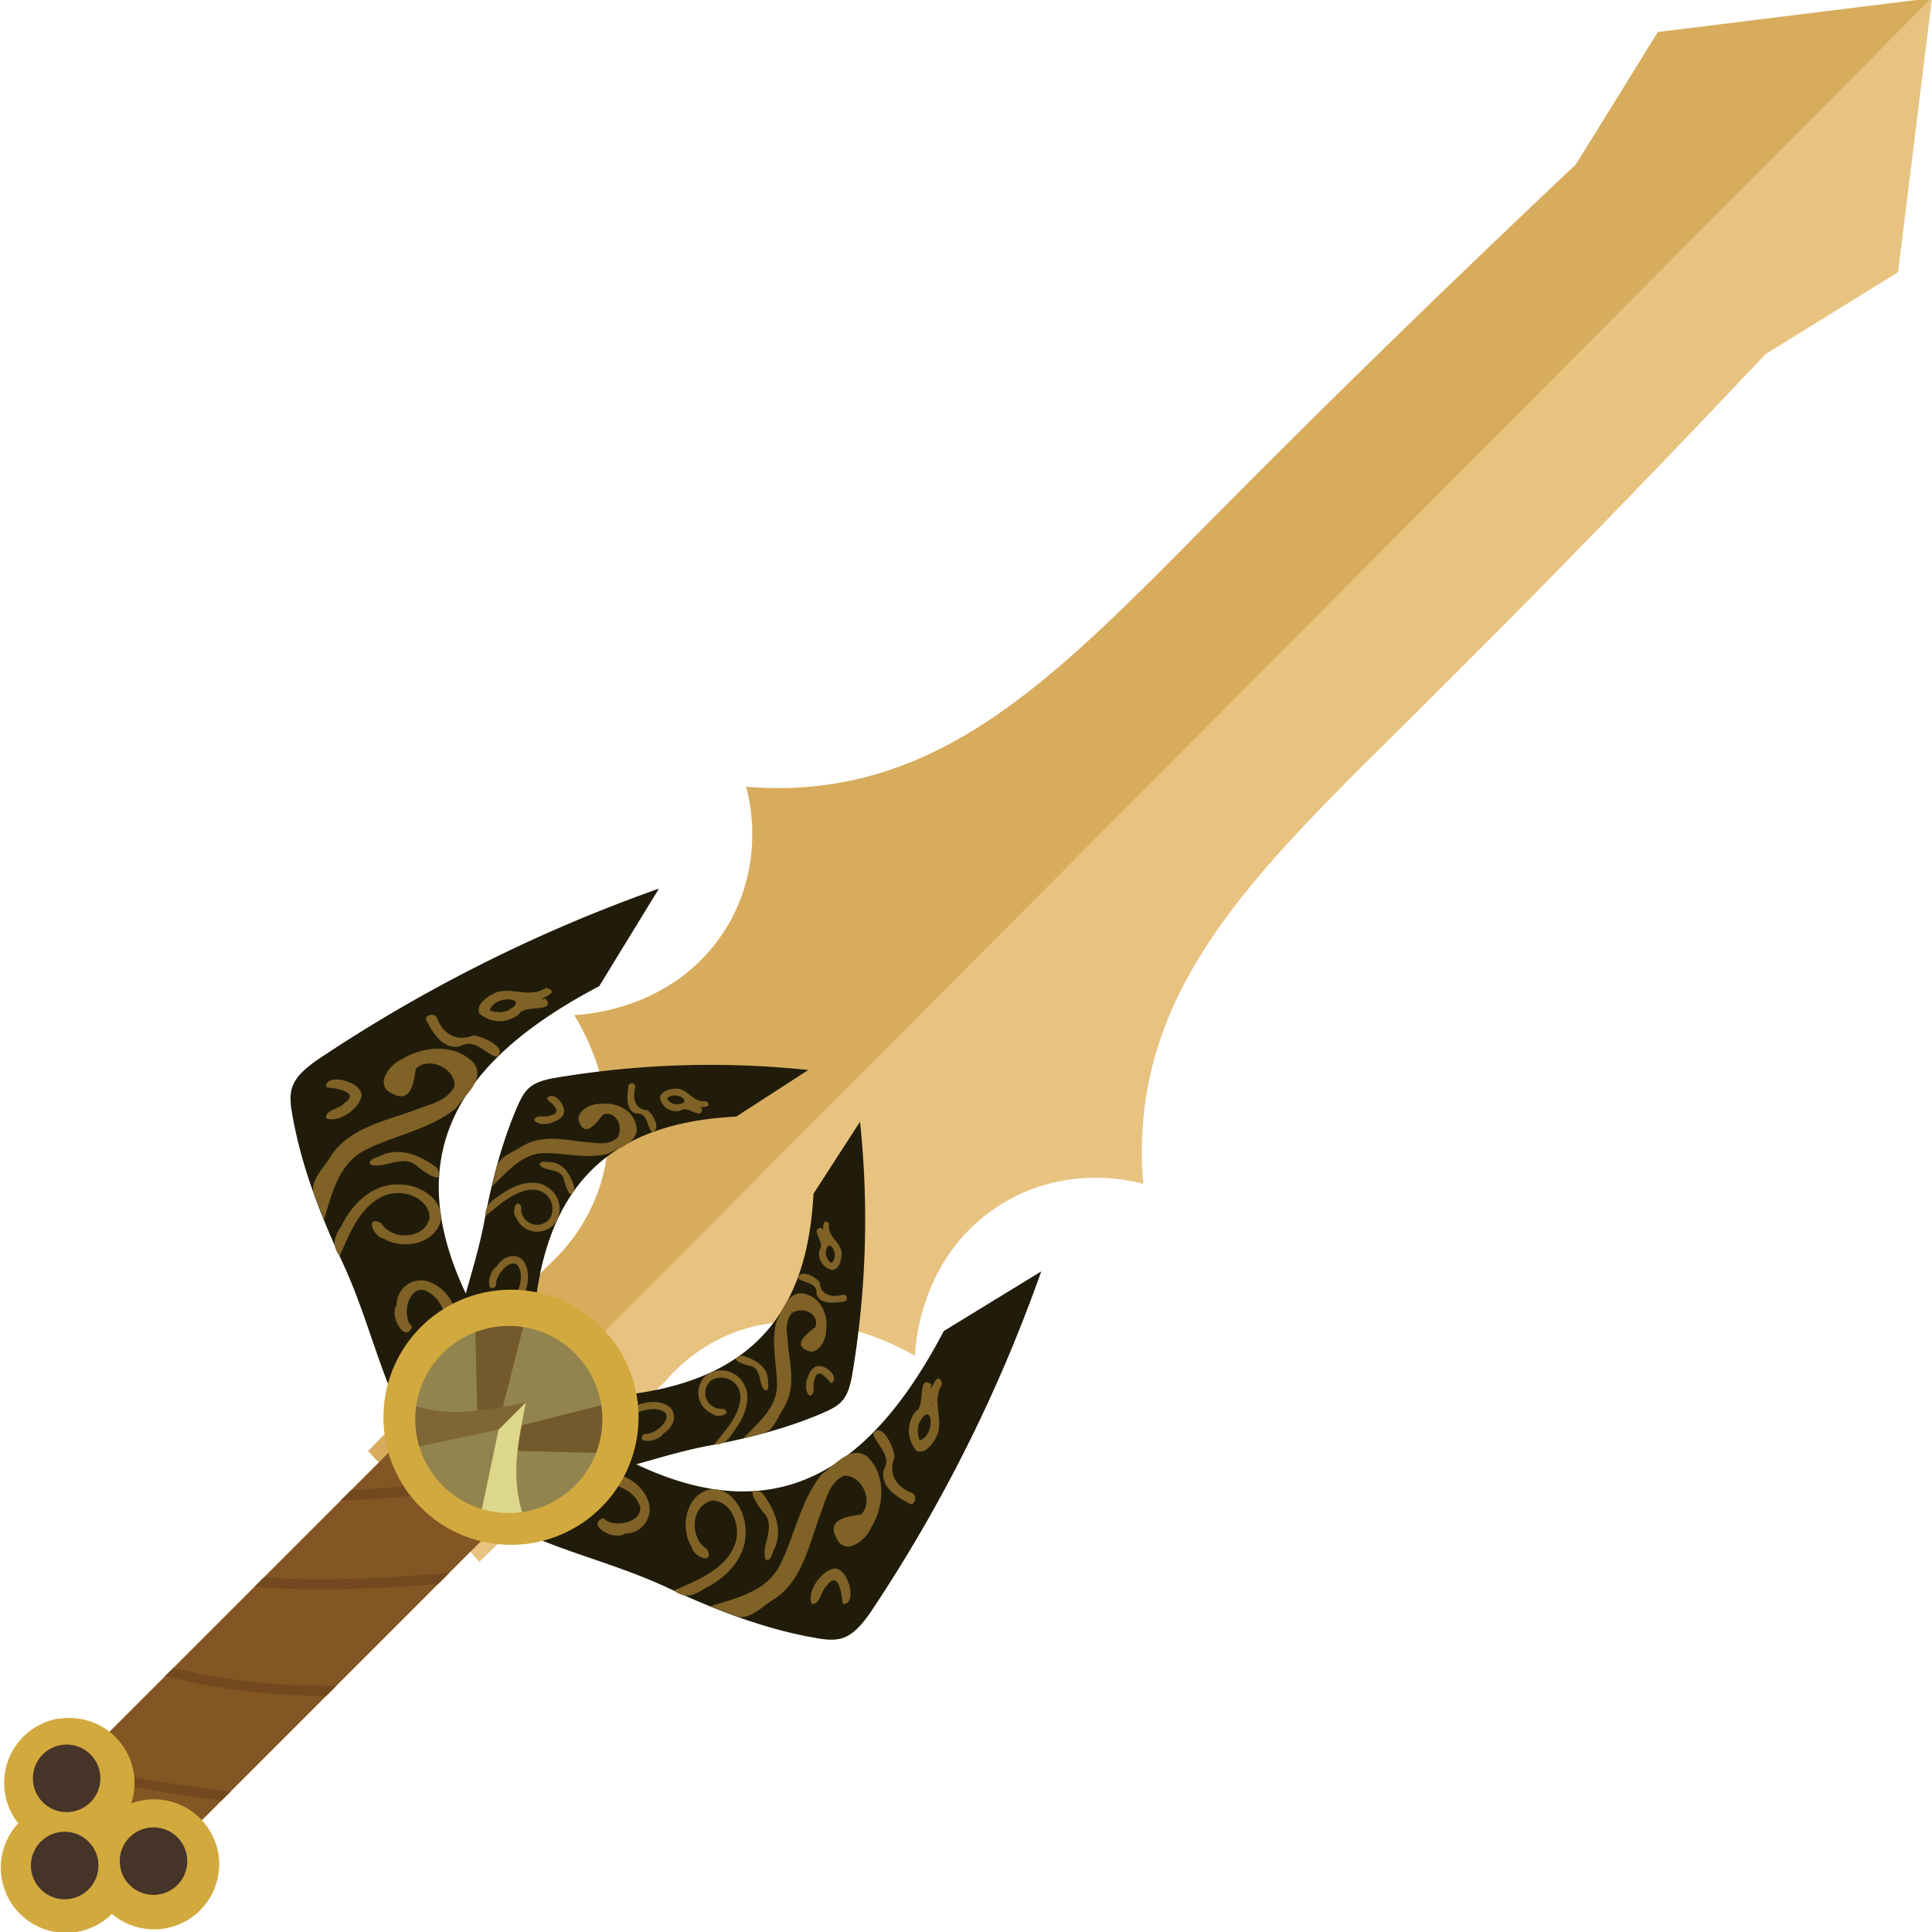<svg xmlns="http://www.w3.org/2000/svg" xmlns:xlink="http://www.w3.org/1999/xlink" viewBox="0 0 512 512"><defs><style>.a{fill:none;}.b{fill:#d8ac5d;}.c{fill:#e8c380;}.d{fill:#211c0a;}.e{fill:#806226;}.f{fill:#845623;}.g{clip-path:url(#a);}.h{fill:#72491e;}.i{fill:#92844e;}.j{fill:#735a2d;}.k{fill:#7f6637;}.l{fill:#dcd78a;}.m{fill:#d2a93e;}.n{fill:#d2a93d;}.o{fill:#463429;}</style><clipPath id="a"><rect class="a" x="56.44" y="374.74" width="33.9" height="127.58" transform="translate(331.58 76.55) rotate(45)"/></clipPath></defs><title>ragnar</title><path class="b" d="M512-.52l-72.66,9-21.72,35.1c-42.15,39.75-73.84,71.21-94.5,92.06-38.58,38.92-67.27,69.64-109.61,72.93a96.4,96.4,0,0,1-15.78-.08c.74,2.62,5.64,21.16-6.23,38.92C177.77,268,154,268.91,152.16,269c1.94,3.09,14.71,24.31,6.15,47.27a49,49,0,0,1-12.95,19l-47.82,49.3,16.31,17.34Z"/><path class="c" d="M512-.52l-9,72.66L467.87,93.86c-39.76,42.15-71.22,73.84-92.06,94.5-38.92,38.58-69.64,67.26-72.93,109.61a96.26,96.26,0,0,0,.08,15.77C300.34,313,281.8,308.11,264,320c-20.55,13.73-21.47,37.5-21.51,39.33-3.06-1.82-27.63-15.91-51.05-4.88a45.93,45.93,0,0,0-15.19,11.69L127,413.94l-12.91-14.7Z"/><path class="d" d="M174.53,235.65l-15.74,25.71c-44.38,23.29-60.57,55.29-16.41,110.78l-33.16,8.48c-8.59-15.66-11.33-30.85-18.56-46.29-6.36-13.56-11.28-27-13.37-40-1-6.05.34-8.82,6.59-13.31a405.28,405.28,0,0,1,90.64-45.49Z"/><path class="e" d="M90,332.89c2.71-6.07,5.44-13.48,12.12-16.13,4.49-1.76,11.38.44,11.75,5.83-1.13,5.93-10,6.26-12.87,1.55-4.26-2.18-2.21,3.48.59,4.06,5.08,3.12,13.69,1.59,15.23-4.82.69-5.76-5.72-9.42-10.75-9.48-7.1-.42-12.73,5-15.6,11-1.82,2.79-2.68,5-.48,7.94Zm-4.15-9.62c2-6.62,3.77-14.51,10.42-18.23,8-4.18,17.41-5.54,24.62-11.37,2.21-3.38,7.72-7.44,4.74-11.87-4.76-5.23-13.35-4.71-19-1.14-3.48,1.44-7.74,7.08-2.45,9.27,4.92,2.54,5.53-3.59,6-6.69,3.5-3.41,10.46-.16,10.27,4.57-1.89,4.12-7,4.92-10.86,6.5-7.78,2.83-16.84,4.63-21.79,11.87-1.74,3.2-5.77,6.48-4.59,10.21l2.64,6.81Zm35.93,34.13c.75-6.55-1.09-14.9-7.74-17.6a6.47,6.47,0,0,0-8.45,3.55,6.29,6.29,0,0,0-.48,2.5c-2.12,3,2.52,10.48,4.1,5.72-2.76-2.36-1.33-10.56,3.2-9.69,5.3,2,6.44,8.62,6.5,13.57-.15,5.67-4,11.29-1.29,16.94,3-2.35,2.6-8.48,3.75-12.35l.4-2.58ZM86.41,296.33c3.29,1.42,8.85-2.51,9.42-6,0-3.91-9.76-6.1-9.42-2.21,2.4.29,9.4,1.14,4.68,4.33-.92,1.38-5.11,1.74-4.65,3.91Zm11.74,12.24c3.73,1.49,8.85-3.19,12.72.76,2.08,1.58,7.21,5.11,5,.22-4.07-3.14-9.54-5.64-14.62-3.43-1,.74-3.82.81-3.11,2.52Zm14.94-38c1.76,3.4,4.48,7.73,8.89,6.69,3.92-2.36,7.07,2.5,9.72,2.79,3-2.42-3.87-5.5-6.4-5.63-4.37,1.78-8-.48-9.52-4.74-.58-1.34-3.59-.76-2.75.89Zm14-1.93a8.09,8.09,0,0,0,10.42.15c1.26-2.68,10-.28,7.13-4.12-4,.68,5-1.65.07-2.87-4.51,2.8-8.55-.23-13.25,1.19-2,.93-5.58,3.06-4.38,5.71Zm2.72-.94c1.23-4.24,11.14-3.37,4.79.12a6.68,6.68,0,0,1-4.76-.05Zm9.39-3.52c.31.1.46.86,0,.06Z"/><path class="d" d="M214.13,283.61l-19,12.29c-33.59,1.76-55.4,18.11-54,68.92l-21.47-4.65c1.69-13.13,6.38-24.13,8.73-36.7,2.06-11,4.86-21.57,9-30.86,1.93-4.35,3.77-5.79,9-6.84a247.38,247.38,0,0,1,67.77-2.21Z"/><path class="e" d="M128.62,322.29c3.93-3.21,8.44-7.32,13.14-7a5.09,5.09,0,0,1,4,7.55,4.23,4.23,0,0,1-7.62-3c-1.44-2.78-2.62,1.64-1.34,2.89a6.08,6.08,0,0,0,10.24,1.52,6.72,6.72,0,0,0-2-9.67c-3.68-2.49-8.95-.62-12.94,2.48-2.12,1.3-3.49,2.52-3.49,5.16Zm1.66-7.72c3.8-3.79,7.94-8.52,13.07-8.94,6.05-.3,11.72,1.71,18,.06,2.58-1.57,7.23-2.58,7.41-6.46-.46-5-5.35-7.3-9.87-6.67-2.47-.13-7.08,2.32-5.1,5.43,1.64,3.23,4.47-.67,6-2.6,3.29-1.19,5.75,3.14,3.73,6.25-2.71,2.16-5.83,1.1-8.55,1-5.38-.53-11-2.14-16.67,1.16-2.25,1.59-5.77,2.53-6.65,5.39l-1.34,5.37Zm5.65,34c3.07-4.14,5.46-10.29,2.94-14.17-1.25-1.93-4-2.05-6-.26a6.1,6.1,0,0,0-1.28,1.53c-2.36,1.31-2.89,7.78-.09,5.09-.54-2.43,3.57-7.46,5.68-5.48,2.08,3,0,7.77-2,11.09-2.39,3.74-6.75,6.31-7.59,10.92,2.59-.63,4.86-4.86,7.06-7.08l1.27-1.6Zm5.63-51.79c1.21,2,5.83,1.07,7.57-1.1,1.57-2.61-2.83-7.11-4.22-4.4,1.18.94,4.64,3.68.78,4.35-1.06.63-3.49-.43-4.12,1.16Zm1.4,11.83c1.42,2.15,6.11.62,6.61,4.46.49,1.7,1.84,5.66,2.65,1.72-.94-3.37-2.89-6.74-6.55-6.84-.82.19-2.41-.65-2.72.71Zm23.58-20.75c-.43,2.82-.71,6.56,2.11,7.24,3.09-.36,2.82,3.87,4.15,4.89,2.58-.71.13-4.89-1.19-5.76-3.1-.17-4.14-2.8-3.25-6.13a.94.94,0,0,0-1.86-.26Zm8.37,3.05a4.31,4.31,0,0,0,5.6,3.34c1.78-1.4,5.56,2.93,5.55-.53-2.46-.8,3.41.47,1.21-1.89-3.59.46-4.56-2.82-7.69-3.34-1.49,0-4.28.31-4.7,2.46Zm1.86.22c2.39-2.45,7.43,1.21,2.55,1.57a3.4,3.4,0,0,1-2.56-1.52Zm6.54.57c.12.16-.11.72,0,.05Z"/><rect class="f" x="56.44" y="374.74" width="33.9" height="127.58" transform="translate(331.58 76.55) rotate(45)"/><g class="g"><path class="h" d="M214.64,460.57l-1-2.66c-40.9,8.51-81.77,17-116.4,18.15s-63.16-5-91.88-11.24l0,2.63c28.71,6.22,57.59,12.4,92.58,11.32s75.92-9.68,116.8-18.2Zm-40.12-19.9-.51-1.48-2.5-1c-32.9,4.77-65.64,9.42-91.69,8.44-24.27-.85-42.89-6.47-61.17-12.58l-1.07,2.3c18.56,6.22,37.74,12.11,62.67,13,27.09,1,60.66-3.94,94.29-8.82Zm-33.22-23-.78-2.69c-22.64,2.07-45.23,4.14-64.4,3.41a253.47,253.47,0,0,1-46.81-6.94l-1.12,2.39c14.94,3.31,30.2,6.5,48.39,7.2,19.35.71,42.1-1.35,64.73-3.42Zm-14.08-23.22-.83-2.68c-17.29,2-34.23,3.92-50.14,3.19a217.12,217.12,0,0,1-36.62-5.48l-1.13,2.39a219.14,219.14,0,0,0,38.2,5.77c16.22.72,33.26-1.22,50.56-3.19Zm-4.17-13.81-.43-2.22-.35-.48c-13.59-.26-27.28-.5-40.46-1.52-11.52-.9-22.91-2.42-34.19-3.94L46.45,375c11.69,1.62,23.64,3.27,35.69,4.21,13.44,1.06,27.26,1.28,40.88,1.51Z"/></g><path class="d" d="M275.82,337l-25.71,15.74c-23.28,44.38-55.28,60.56-110.77,16.41l-8.48,33.16c15.66,8.58,30.84,11.33,46.29,18.56,13.56,6.35,27,11.28,40,13.37,6,1,8.82-.35,13.31-6.6A405,405,0,0,0,275.91,337Z"/><path class="e" d="M178.59,421.52c6.06-2.7,13.48-5.43,16.13-12.11,1.75-4.49-.44-11.38-5.83-11.75-5.93,1.13-6.26,10-1.55,12.86,2.18,4.27-3.48,2.22-4.06-.58-3.12-5.08-1.59-13.69,4.82-15.23,5.76-.69,9.42,5.71,9.48,10.75.42,7.09-5,12.72-11,15.6-2.79,1.82-5,2.67-7.94.48Zm9.62,4.16c6.62-2.05,14.5-3.77,18.22-10.42,4.19-8,5.55-17.42,11.38-24.62,3.37-2.21,7.44-7.73,11.87-4.75,5.23,4.76,4.71,13.36,1.14,19-1.44,3.48-7.08,7.74-9.28,2.45-2.53-4.92,3.59-5.53,6.69-6,3.42-3.5.17-10.45-4.57-10.27-4.12,1.9-4.91,7-6.49,10.87-2.83,7.78-4.63,16.83-11.88,21.78-3.19,1.74-6.47,5.78-10.2,4.6l-6.81-2.64Zm-34.13-35.93c6.55-.76,14.89,1.08,17.6,7.74a6.48,6.48,0,0,1-6.06,8.93c-3,2.12-10.48-2.52-5.71-4.1,2.36,2.75,10.56,1.32,9.69-3.21-2-5.3-8.62-6.43-13.57-6.5-5.67.16-11.29,4-16.94,1.3,2.34-3,8.48-2.6,12.35-3.76l2.58-.4Zm61.06,35.32c-1.41-3.3,2.52-8.85,6-9.42,3.9,0,6.1,9.76,2.21,9.42-.29-2.41-1.14-9.41-4.33-4.69-1.38.93-1.74,5.12-3.91,4.65Zm-12.23-11.74c-1.49-3.73,3.19-8.86-.76-12.72-1.58-2.08-5.12-7.21-.22-5.05,3.14,4.08,5.64,9.55,3.42,14.62-.73.95-.8,3.83-2.51,3.12Zm38-14.95c-3.4-1.75-7.73-4.48-6.7-8.89,2.37-3.91-2.5-7.06-2.79-9.71,2.43-2.95,5.51,3.87,5.64,6.4-1.78,4.37.48,8,4.74,9.51,1.34.58.76,3.6-.89,2.76Zm1.93-13.95a8.09,8.09,0,0,1-.15-10.42c2.68-1.26.27-10,4.12-7.13-.68,4,1.64-5,2.86-.08-2.79,4.52.24,8.56-1.18,13.25-.93,2.05-3.06,5.59-5.72,4.38Zm.94-2.73c4.24-1.22,3.37-11.14-.12-4.78a6.68,6.68,0,0,0,.05,4.76Zm3.52-9.38c-.1-.31-.87-.46-.07,0Z"/><path class="d" d="M227.86,297.35l-12.28,19c-1.76,33.59-18.11,55.4-68.92,54l4.65,21.47c13.13-1.7,24.13-6.38,36.7-8.73,11-2.06,21.57-4.86,30.86-9,4.34-1.93,5.79-3.78,6.84-9a247.29,247.29,0,0,0,2.21-67.76Z"/><path class="e" d="M189.19,382.86c3.21-3.94,7.32-8.44,7-13.15a5.09,5.09,0,0,0-7.55-4,4.23,4.23,0,0,0,3,7.62c2.79,1.43-1.63,2.62-2.89,1.33a6.08,6.08,0,0,1-1.51-10.24,6.73,6.73,0,0,1,9.67,2c2.49,3.68.61,8.95-2.48,12.94-1.3,2.12-2.52,3.49-5.16,3.49Zm7.72-1.66c3.79-3.8,8.52-7.94,8.94-13.07.3-6.05-1.71-11.72-.06-18,1.57-2.57,2.57-7.22,6.46-7.4,5,.46,7.3,5.34,6.67,9.86.12,2.48-2.32,7.09-5.43,5.11-3.23-1.65.67-4.47,2.59-6,1.2-3.29-3.14-5.75-6.24-3.73-2.17,2.71-1.1,5.82-1,8.55.53,5.38,2.15,11-1.16,16.67-1.59,2.24-2.53,5.77-5.38,6.65L197,381.17Zm-34-5.65c4.14-3.07,10.29-5.47,14.17-2.95,1.93,1.25,2.05,4,.25,6a6.27,6.27,0,0,1-1.52,1.28c-1.32,2.35-7.79,2.89-5.1.09,2.44.54,7.47-3.57,5.48-5.68-3-2.08-7.76,0-11.08,2-3.75,2.4-6.32,6.75-10.92,7.6.63-2.59,4.85-4.86,7.08-7.06l1.6-1.27Zm51.79-5.63c-2-1.21-1.07-5.83,1.09-7.57,2.62-1.57,7.12,2.83,4.41,4.22-.94-1.19-3.69-4.65-4.35-.78-.63,1.06.43,3.48-1.16,4.11Zm-11.83-1.4c-2.16-1.43-.62-6.12-4.46-6.61-1.7-.49-5.66-1.84-1.72-2.65,3.37.94,6.74,2.89,6.84,6.55-.2.82.65,2.41-.71,2.72Zm20.75-23.58c-2.82.43-6.56.71-7.24-2.11.36-3.09-3.87-2.83-4.89-4.15.71-2.59,4.88-.13,5.76,1.19.17,3.1,2.8,4.14,6.13,3.24a.94.94,0,0,1,.26,1.86Zm-3-8.37a4.32,4.32,0,0,1-3.34-5.6c1.39-1.78-2.93-5.56.53-5.56.8,2.47-.47-3.4,1.89-1.2-.46,3.59,2.82,4.55,3.33,7.68,0,1.5-.3,4.28-2.46,4.71Zm-.22-1.86c2.45-2.4-1.22-7.43-1.57-2.56a3.44,3.44,0,0,0,1.51,2.57Zm-.57-6.54c-.16-.13-.72.1-.05,0Z"/><path class="i" d="M132.12,378.89a73.86,73.86,0,0,1-23.4,1.23l3.43,10.56,5.19,3,3,5.15,10.55,3.43A74,74,0,0,1,132.12,378.89Z"/><path class="i" d="M139.42,341.86,103.18,367l13,13,23.16-8.36L131,394.83l13,13,25.16-36.24Z"/><path class="j" d="M139,350.26l-6.66,26.22-5.78.44-.66-26.46Z"/><path class="k" d="M139.35,371.66c-9.58,1.7-18.87,4.35-30.17.66l-.32,11.47,23.26-4.9-4.9,23.25,11.48-.31C135,390.54,137.66,381.25,139.35,371.66Z"/><path class="j" d="M160.76,372l-26.22,6.67-.45,5.77,26.46.67Z"/><path class="l" d="M139.35,371.66l-7.23,7.23-4.9,23.25,11.48-.31C135,390.57,137.66,381.25,139.35,371.66Z"/><path class="m" d="M159.32,351.69a33.8,33.8,0,1,0,0,47.8h0A33.8,33.8,0,0,0,159.32,351.69Zm-6.95,6.95a24.79,24.79,0,1,1-35.06,0A24.81,24.81,0,0,1,152.37,358.64Z"/><path class="n" d="M15.45,455.53A17.27,17.27,0,0,1,34.8,477.92,17.27,17.27,0,0,1,57,488.06v0a15.92,15.92,0,0,1,.84,3,17.27,17.27,0,0,1-28.18,16.14,17.27,17.27,0,0,1-24.83-24,17.3,17.3,0,0,1,10.58-27.76Z"/><circle class="o" cx="17.66" cy="471.28" r="8.95"/><circle class="o" cx="40.68" cy="493.22" r="8.95"/><circle class="o" cx="17.14" cy="494.38" r="8.95"/></svg>